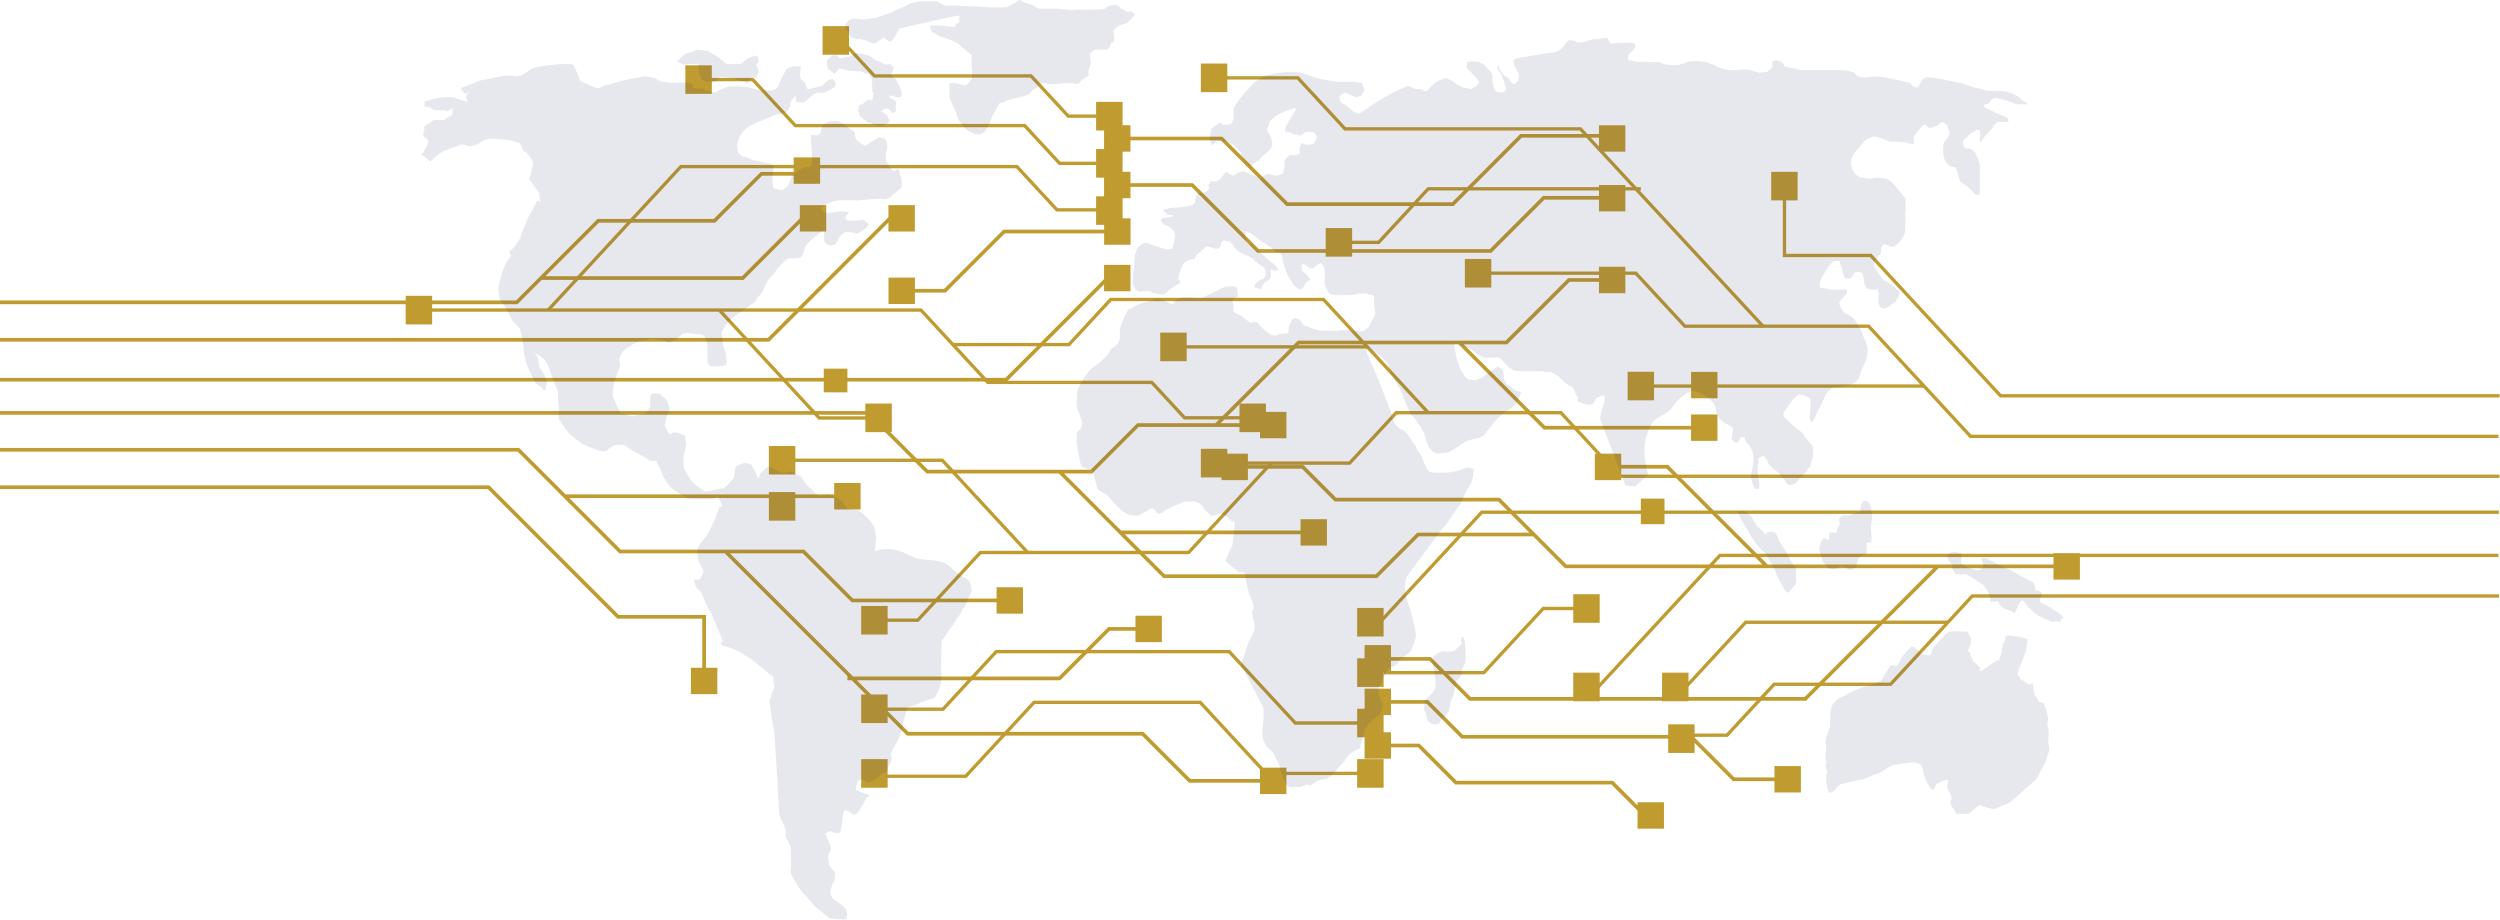 <?xml version="1.0" encoding="UTF-8"?>
<svg viewBox="0 0 1440 530" xmlns="http://www.w3.org/2000/svg" xmlns:xlink="http://www.w3.org/1999/xlink">
<defs>
<path id="h" d="M0 989h1453.94V0H0z"/>
<path id="g" d="M0 989h1453.94V0H0z"/>
</defs>
<g fill-rule="evenodd">
<g transform="translate(-9 -225)" fill="#BF9B30">
<path d="M660.15 332.628h35.105l37.972 37.986h134.791L898.62 340h31.385v6.778h15.207v-15.213h-15.207v6.312h-32.264l-30.6 30.61H734.106l-37.972-37.983H660.15v-6.546h-15.21v15.213h15.21z"/>
<path d="m660.15 305.83h51.993l37.796 37.81h96.331l39.324-39.338h44.411v8.073h15.207v-15.214h-15.207v5.019h-45.29l-39.323 39.34h-94.574l-37.796-37.812h-52.872v-6.547h-15.21v15.214h15.21zm74.624 367.88h-40.07l-27.132-27.144h-135.31l-29.736-29.745h117.21l28.491-28.501h14.805v6.544h15.208v-15.214h-15.208v6.547h-15.683l-28.491 28.5h-118.46l-70.937-70.964h41.911l28.175 28.187h83.496v6.542h15.208v-15.213h-15.208v6.548h-82.619l-28.174-28.186h-105.63l-29.708-29.719h152.59v6.543h15.208v-15.212h-15.208v6.546h-154.71l-26.764-26.774h-306.9v2.123h306.02l58.594 58.615h60.723l70.937 70.963h-0.3v2.125h2.422l31.858 31.868h135.31l27.134 27.144h40.95v6.544h15.207v-15.214h-15.208z"/>
<mask id="f" fill="#fff">
<use xlink:href="#h"/>
</mask>
<path d="m983.06 454.42h15.208v-15.213h-15.208z" mask="url(#f)"/>
<path d="M1191.814 543.63v6.547h-164.625l-57.376-57.399h-26.986v-6.452h-15.21v15.214h15.21v-6.639h26.108l55.254 55.276H911.3l-18.253-18.26v-.1h-.099l-20.099-20.103h-94.22l-18.837-18.841H727.79v-6.547h-15.208v15.214h15.208v-6.544h31.127l18.832 18.839h94.223l17.977 17.982H825.36l-24.002 24.01H679.965l-23.09-23.099h101.241v6.547h15.208v-15.216h-15.208v6.548H654.753l-32.892-32.905h16.269l26.797-26.805h69.848v6.544h15.208v-15.214h-15.208v6.547h-22.727l45.416-45.433h91.64l49.05 49.068h84.902v6.544h15.208V463.74h-15.208v6.546h-84.023l-46.93-46.945h25.029l36.01-36.023h16.863v6.547h15.206V378.65h-15.206v6.544h-17.74l-36.012 36.024H756.585l-47.538 47.555H664.05L637.25 495.58h-93.755l-33.801-33.815H.523v2.123h508.293l33.801 33.813h76.244l60.226 60.248h123.15l24.001-24.01h65.832l18.351 18.358h212.16l-74.165 74.192H856.158l-23.009-23.013h-22.953v-6.923h-15.208v15.213h15.208V605.6h22.074l23.01 23.016h194.015l76.29-76.317h66.229v6.546h15.208v-15.213z" mask="url(#f)"/>
<path d="m1031.1 672.79h-23.1l-24.471-24.483h-131.83l-20.075-20.083h-21.395v-6.547h-15.208v15.214h15.208v-6.546h20.516l20.076 20.085h131.83l24.47 24.483h23.979v6.545h15.208v-15.214h-15.208zm-78.869 16.108l-14.15-14.155h-90.017l-21.39-21.4h-16.445v-6.545h-15.208v15.213h15.208v-6.548h15.566l21.39 21.403h90.017l15.029 15.034v10.404h15.208v-15.214h-15.208zm-416.24-304.01h-15.208v15.213h15.208v-6.545h17.694l34.113-34.128h57.18v6.544h15.21v-15.211h-15.21v6.544h-58.058l-34.114 34.128h-16.815z" mask="url(#f)"/>
<path d="M483.488 450.975h13.617v-6.193h91.864l55.97-55.992v3.985h15.21V377.56h-15.21v8.227l-56.848 56.873h-90.986v-5.308h-13.617v5.308H.824v2.121h482.664z" mask="url(#f)"/>
<path d="M451.218 419.664H1.127v2.123h450.97l68.649-68.676v5.256h15.208v-15.213h-15.208v6.955zM415.639 579.228h-50.193l-74.627-74.65H.523v2.12H289.94l74.63 74.653h48.945v28.246h-6.542v15.214h15.208v-15.214h-6.542z" mask="url(#f)"/>
<path d="M321.059 386.229h116.183l32.453-32.465v4.603h15.208v-15.214h-15.208v7.61l-33.332 33.343H323.181l30.848-30.86h66.944l27.07-27.077h18.134v4.69h15.208v-15.214h-15.208v8.4h-19.012l-27.07 27.078H353.15l-46.94 46.959H.824v2.122H307.09z" mask="url(#f)"/>
</g>
<g transform="translate(-9 -225)" fill="#BF9B30">
<path d="m804.9 583.7l-1.418-1.313 58.589-63.33h586.32v1.931h-585.48z"/>
<mask id="e" fill="#fff">
<use xlink:href="#g"/>
</mask>
<path d="m790.72 591.66h15.24v-16.474h-15.24zm0 29.02h15.24v-16.47h-15.24zm0 29.02h15.24v-16.472h-15.24zm0 29.022h15.24v-16.473h-15.24zm179.15-20.019h15.243v-16.473h-15.243zm-3.524-29.785h15.241v-16.472h-15.24zm-19.848-173.32h15.241v-16.473h-15.24zm-93.749-65h15.243v-16.473h-15.243zm-80.159-17.757h15.24v-16.474h-15.24zm-71.893-94.761h15.24v-16.473h-15.24zm328.5 62.334h15.243v-16.473h-15.243zm-351.9 92.618h15.241v-16.473h-15.24zm45.632 40.86h15.241v-16.473h-15.24zm-22.24 26.095h15.24v-16.473h-15.24zm-195.65 90.497h15.24v-16.473h-15.24zm0 50.984h15.24v-16.473h-15.24zm0 37.257h15.24v-16.473h-15.24zm-53.166-180.38h15.24v-16.473h-15.24zm0 26.566h15.24v-16.473h-15.24zm55.556-51.021h15.243v-16.473h-15.243zm-264.76-62.05h15.241v-16.473h-15.24zm161.09-132.76h15.241v-16.473h-15.241zm79.039-22.574h15.241v-16.473h-15.24zm157.55 98.031h15.242v-16.473h-15.242zm0-27.199h15.242v-16.473h-15.242zm0-27.202h15.242v-16.473h-15.242zm274.83 328.79h15.24v-16.472h-15.24zm0-45.19h15.24v-16.473h-15.24zm38.932-56.811h13.646v-14.75h-13.646z" mask="url(#e)"/>
<path d="m1448.7 500.3h-507.18l-33.873-36.614h-93.991l-26.854 29.025h-78.483v-1.932h77.637l26.856-29.024h95.68l33.873 36.614h506.34zm-0.605-22.987h-304.48l-58.72-63.468h-105.86l-28.234-30.52h-89.37v-1.931h90.214l28.236 30.52h105.86l58.72 63.468h303.63z" mask="url(#e)"/>
<path d="m830.95 463.38l-60.068-64.927h-121.69l-24.053 25.998h-67.815v-1.931h66.971l24.054-25.998h123.38l60.642 65.544zm-292.9 119.83h-25.382v-1.932h24.539l36.087-39.005h119.92l47.355-51.183 1.417 1.312-47.926 51.803h-119.92zm391.43 38.998l-1.418-1.313 71.182-76.939h448.86v1.932h-448.01zm94.284-208.67l-104.86-113.34h-135.6l-27.191-29.392h-47.795v-1.931h48.639l27.191 29.391h135.6l0.286 0.31 105.14 113.65zm-69.642 34.789h163.1v-1.932h-163.1z" mask="url(#e)"/>
<path d="m684.92 425.76h111.65v-1.931h-111.65zm-84.71 118.14l-48.868-52.82h-91.844v-1.932h92.69l49.44 53.439zm130.34-77.276h-39.674l-18.873-20.403h-94.427l-38.532-41.648h-288.75v-1.931h289.6l38.53 41.648h94.423l18.879 20.402h38.83z" mask="url(#e)"/>
<path d="m515.06 466.72h-34.646l-57.787-62.46 1.417-1.314 57.214 61.842h33.803zm-189.62-62.46l-1.415-1.314 76.738-82.944h194.4l23.057 24.922h29.757v1.931h-30.603l-23.058-24.922h-192.71zm1123.3 49.687h-287.84l-74.787-80.837h-50.22v-39.367h1.93v37.435h49.136l74.785 80.837h286.99zm-444.55 195.48h-22.563v-1.931h21.719l27.126-29.323h67.087l47.041-50.844h303.84v1.931h-302.99l-47.04 50.845h-67.086z" mask="url(#e)"/>
<path d="m980.78 621.34l-1.418-1.314 34.756-37.565h116.85v1.932h-116.01zm-177.26-255.77h-23.32v-1.932h22.476l28.553-30.862h122.88v1.932h-122.03zm-163.18-45.505h-21.423l-20.12-21.747h-132.11l-24.525-26.51h-32.708v-1.931h33.552l24.527 26.51h132.11l20.12 21.746h20.578zm0-27.2h-16.46l-21.438-23.17h-90.21l-18.91-20.438 1.422-1.314 18.334 19.82h90.21l21.435 23.17h15.618zm223.78 320.55h-58.166v-1.932h57.322l34.187-36.954h25.334v1.932h-24.49zm-67.557 29.02h-41.891l-38.054-41.133h-133.36l-30.665 33.147h-42.404v-1.931h41.56l30.665-33.147h135.05l38.053 41.131h41.048z" mask="url(#e)"/>
<path d="m565.66 673.1h-55.459v-1.932h54.615l39.407-42.594h96.5l37.878 40.943h57.973v1.932h-58.817l-37.877-40.944h-94.813z" mask="url(#e)"/>
</g>
<g fill="#2A356B" opacity=".115">
<path d="M343.534 50.707l-9.238-3.998c-2.219-6-4.067-9.599-4.067-9.599-7.02-.8-18.476.801-22.542 2-4.062 1.2-6.65 5.783-11.457 4.69-4.802-1.09-14.412 1.71-16.997 2.11-2.586.399-2.957.399-5.545 1.598-2.586 1.199-8.129 3.2-8.129 3.2s1.479 3.199 2.586 3.199c1.11 0 3.695-3.999 1.11 0-2.587 3.999 3.325 5.598-2.587 3.999-5.914-1.6-3.326-2-8.869-2-5.542 0-13.304 2.612-13.304 2.612v2.987h2.586l2.957 1.999h6.283s.738 1.2 2.586 0l1.847-1.2-.369 4-4.804 2.8h-5.543l-5.543 3.598v1.999s-1.478 4 0 4.4c1.479.4 2.217 1.6 2.217 2.798 0 1.201-2.874 6-2.874 6s-2.136.8 0 2 3.983 3.2 3.983 3.2 2.955-2.8 5.543-4.8 9.607-4 9.607-4l2.957-1.199 4.805 1.2s3.695-.8 4.802-1.6c1.112-.8 4.436-2.4 4.436-2.4s3.326-.4 4.435-.4c1.108 0 8.805.8 8.805.8l5.978 1.601 1.477 2.398s.37 2.4 1.847 2.8c1.479.4 4.436 5.6 4.436 5.6.369 3.597-2.217 9.996-2.217 9.996 4.064 5.6 5.912 7.598 5.912 8.797 0 1.201.738 4.8.738 4.8s-1.476-2.4-2.586 0l-1.109 2.4-3.326 5.998-2.586 6s-1.478 3.598-1.848 5.197c-.369 1.601-4.064 6.4-4.064 6.4l-2.652 2.397s2.153 2 0 4.001c-2.153 1.999-4 7.998-4 7.998l-.738 2.8s-1.48 4.399-1.48 5.598c0 1.2.74 6.798.74 6.798s2.585 3.6 3.325 4.799c.739 1.199 4.065 7.598 4.065 7.598l4.066 4.4s.37.4 1.108 3.198c.74 2.8 1.847 13.198 1.847 13.198s1.11 4.398 2.217 6.798c1.11 2.4 4.066 8.398 4.066 8.398l4.065 2.8s1.478 3.599 1.85 0c.368-3.6 1.476-2.398 0-5.6-1.48-3.197.368 0-1.48-3.197-1.847-3.2-2.218-2.4-2.587-5.2-.37-2.8 0-.4-.37-2.8-.37-2.398-4.435-4.399-.37-2.398 4.066 1.998 5.542 4.798 6.283 6.397.74 1.6 1.847 6 2.588 7.598.738 1.6 2.955 6.799 2.955 6.799s0 5.999.37 7.997c.37 2 0 7.998 0 7.998s5.174 8 6.65 9.2c1.481 1.198 5.544 4.398 6.655 5.199 1.107.8 8.498 3.6 8.498 3.6s5.176 1.998 6.652 0c1.479-2.001 4.805-2.8 4.805-2.8h4.435s4.436 2.977 5.543 3.687c1.107.711 4.435 2.312 4.435 2.312l5.172 3.197h3.326s1.479 3.2 2.219 4.4c.738 1.2 1.476 4 2.217 5.199.738 1.199 2.955 4.399 2.955 4.399s1.847 1.998 2.959 2.8c1.107.8 2.955 2 4.433 2.8 1.479.799 3.324 2.397 5.543 2.397h12.567l2.585-1.998 2.957 6.397h-1.848l-2.957 8-1.847 3.599s-1.479 3.197-2.219 4.397c-.738 1.2-4.433 5.6-4.433 5.6l-1.479 3.199s.37 5.597 1.11 7.2c.74 1.599 2.587 3.997 2.587 5.198 0 1.2-2.218 4.798-2.218 4.798h-3.327s.739 4 1.848 5.2c1.11 1.2 2.217.8 3.326 4.397 1.108 3.6 4.805 9.998 4.805 9.998l6.652 15.596s-2.219 2.4 0 2.8c2.217.4 8.498 2.8 9.61 3.6 1.106.799 3.694 2.4 5.17 3.199 1.48.801 5.175 3.999 6.284 4.798 1.11.8 1.478.8 2.957 2.4 1.476 1.599 5.172 4 5.172 4v4.4s1.11 1.598 0 3.197c-1.108 1.599-1.848 5.598-1.848 5.598s-1.107-4.399 0 4.4c1.111 8.798 2.095 12.799 2.34 14.397.248 1.6 2.836 47.588 2.836 47.588l3.695 8.4v4.398s2.586 4.4 2.955 5.6c.371 1.198 0 3.998 0 3.998l.164 3.6v3.597s-.574 2.801 0 4.4c.576 1.6 4.64 7.998 5.75 9.597 1.107 1.6 2.955 3.201 4.066 4.4 1.108 1.2 5.172 6.398 5.912 6.398.738 0 5.543 5.2 7.021 5.2 1.479 0 8.87 1.199 9.239 0 .37-1.2.37-1.999 0-3.6-.37-1.6-.37-2-2.217-3.599l-1.848-1.6-3.695-2.399s-1.848-1.998-1.479-4.8c.37-2.8 2.217-5.998 2.217-5.998s.37-2 .37-3.199v-1.2l-3.327-4-.738-5.598 1.478-3.2s.739-.799-.369-3.596c-1.109-2.802-2.218-4.001-2.218-5.2 0-1.201-2.217 0 0-1.201l2.218-1.2s2.217 1.2 3.324 1.2c1.11 0 2.588.8 2.96-1.6.367-2.397.736-2.397.736-5.197 0-2.8 1.111-5.2 1.111-5.2s-.926-1.599 1.755-.8c2.678.8 3.417 3.2 4.895 1.999 1.479-1.2 2.588-2.398 4.436-5.997l1.847-3.6s3.696-.801 0-2c-3.695-1.2-5.914-2.398-5.914-2.398s-.738 0 0-2.4c.74-2.399 1.479-3.6 2.588-3.6h1.108s3.287 2 3.861 1.601c.574-.4.574 0 2.422-1.2 1.85-1.2 2.957-2 4.066-3.199 1.107-1.2 2.955-.4 4.064-3.6 1.11-3.2 1.848-2.399 2.217-5.199.37-2.8-1.478-1.199 0-4.398 1.48-3.2 2.588-4.001 4.066-7.598 1.477-3.6 2.217-5.598 2.217-5.598 0-4.001 2.955-12.398 2.955-12.398s1.48-.4 2.588-.8c1.107-.4 1.107 0 3.326-1.199 2.217-1.201 8.871-3.201 8.871-3.201s.738.4 1.848-1.999c1.107-2.4 1.847-3.6 2.585-7.198.739-3.6 0-6.4 0-6.4l.329-17.194 4.843-7.2s1.48-1.6 3.328-4.799c1.848-3.197 2.955-3.597 3.326-5.198.37-1.599 1.477-1.599 2.955-5.2 1.48-3.599 2.957-6.397 2.957-6.397-.369-3.2-.369-4.8-1.847-6.399-1.477-1.6-1.477-.4-6.652-4.398-5.174-4-4.803-4.799-8.5-5.998-3.695-1.203-10.715-1.603-10.715-1.603-4.435-.799-2.219.4-8.87-2.797-6.653-3.2-10.348-3.2-10.348-3.2h-3.695c-1.11 0-5.176 1.2-5.176 1.2l.74-7.597s-.369-4.4-1.107-6c-.74-1.6 0-.8-2.588-3.998-2.588-3.2-4.436-4.8-6.283-5.6-1.848-.8-5.914-.8-5.914-.8s-1.107-.8-2.584-2.8c-1.48-1.998 0-1.598-6.283-4.797-6.283-3.2-5.914 2.716-11.088-2.64-5.171-5.36-2.588-1.761-5.171-5.36l-2.588-3.598-5.545-2.8-4.803 1.2c-6.652-4-8.5-4-8.5-4l-4.066 4-1.476 3.2-1.479-4-2.588-4.398s-2.588-.802-3.695-.802c-1.107 0-5.174 2-5.174 2l-1.109 6.8-3.326 3.599-2.217 1.998-11.087 2.161-6.282-4.559s-2.585-2.8-4.064-6c-1.478-3.197-1.848-1.598-1.848-5.197 0-3.6-.37 2 0-3.6s2.215-6.798 1.108-9.998c-1.108-3.2 1.847-1.598-1.108-3.2-2.957-1.598-4.435-1.598-5.542-1.598-1.112 0-2.22 1.998-3.328 0-1.108-2-.368 1.2-1.108-2-.74-3.2-1.478.4-.74-3.2.74-3.6 1.848-5.997 1.848-5.997l.74-2.4s.369-.4-.74-2.8c-1.108-2.398-.739-2.798-3.327-4.399-2.587-1.599 0-1.199-2.587-1.599-2.584-.4-4.434 0-4.434 1.6v5.998l-1.11 2-2.214 2c-3.328.4-6.654 1.598-6.654 1.598l-7.02-1.998-2.218-4.001-2.588-6.397s.74-6.799 1.11-7.998c.37-1.201 3.325-7.998 3.325-9.199 0-1.2-1.107-2.798 0-4.798 1.108-1.999.74-2.8 3.696-4.799 2.959-2 4.806-3.2 6.283-3.599 1.478-.4 6.28-1.6 6.28-1.6s0-.8 2.589-.4c2.587.4 6.654 1.2 6.654 1.2l1.847 1.2 2.215-.4s1.848-1.2 2.957-2c1.11-.8 2.957-2.4 2.957-2.4s0-.8 2.588-.8c2.586 0 8.498.8 8.498.8s1.48 0 2.217 1.6c.74 1.6 1.478 2.8 1.478 5.198v7.599s-.367 3.998 2.957 3.998c3.326 0 7.392 0 7.762-1.199.369-1.199.738 3.6.369-1.199-.37-4.798-.37-5.6-1.11-7.198-.738-1.6-.738-1.201-1.107-3.6-.37-2.4-.37-2-.37-4.398 0-2.4-1.109.8 0-2.4 1.108-3.2 1.108-2.398 3.696-5.6 2.586-3.197 1.848-1.998 5.543-4.798 3.695-2.8 6.283-3.999 7.39-5.198 1.11-1.2 1.479 0 2.957-2.8 1.479-2.8 2.586-2.4 4.065-5.598 1.478-3.2 1.478-4 3.328-6.399 1.847-2.4 1.847-1.6 4.064-4.798 2.217-3.2 5.912-6.399 5.912-6.399s1.11-.8 2.217-.8c1.11 0 1.847.4 3.695 0 1.848-.4 2.588.8 3.695-2.8 1.112-3.598 1.479-4.398 2.96-5.999 1.476-1.598 2.583-2.4 4.064-3.599 1.478-1.199 4.802-3.597 4.802-3.597.74 2.798.371 6.397.371 6.397l1.848 2s4.064 1.2 5.174-1.2c1.109-2.4 2.587-4.4 2.587-4.4s2.217-1.998 3.325-1.998c1.107 0 1.478.4 3.326.4 1.847 0 1.478 1.599 4.064 0 2.588-1.6 4.807-2.8 4.807-4 0-1.2 2.214.8 0-1.2-2.22-1.998-2.588-2.398-4.067-1.998l-1.478.4h-6.281s-1.848-1.601-.371-3.2l1.478-1.6s-3.14-1.2-9.238 0c-6.1 1.2-7.021-2-7.021-2s0-.6.738-1.198c.738-.601 1.664-1.202 4.064-2.202 2.403-.998 4.805-1.599 7.022-1.599h6.468c.924 0 3.324.4 4.436 0 1.107-.4 4.064-.198 4.988-.4.924-.2 3.879-.2 4.804-.399.922-.2 4.989 1.2 7.39-1s2.956-2.2 4.249-3.6c1.295-1.4 2.404-1.198 2.404-3.398 0-2.201-.186-3.599-.186-3.599s-.554-1.6-.923-2.599c-.37-1-.184-3-1.11-2.8-.922.2-2.214 1.2-2.214 1.2-1.112-.8-2.22-1.601-2.405-2.4-.183-.8-1.476-2.6-1.476-2.6s-.555-.199-.74-1.199c-.186-1-.37-3.6-.186-4.2.186-.598.555-1.199.555-1.998 0-.8.554-.8.37-2.201-.185-1.398-.554-3-.554-3s-.555-1.198-1.848-1.397c-1.292-.2-1.664-1.201-4.251.4-2.586 1.598-3.51 2.398-4.065 2.599-.552.199-.552.4-1.478.8l-.922.399s1.476.598 0 0c-1.48-.6-4.621-3.2-4.621-3.2s-.924-1.8-.924-2.599c0-.801-.185-2-.185-2l-6.096-4.598-3.512-1.8s-4.435 0-4.99.2c-.552.2-3.695 2.199-3.695 2.199l-.738 1.4-.555 3.2-2.033 1.198s0 .201-.924 0c-.924-.198-2.586-.198-2.586-.198V80.7l.186 2.999.369 4v3.198c0 1.201.183 1.601 0 2.601-.186.999-.555 2.398-1.48 2.6-.922.198-2.4.198-2.4.198s-2.772 1-3.513 1.6c-.738.601-2.4 1.8-2.4 1.8l-1.847 1.6s-.372 1.4-.926 2.998c-.555 1.6-1.108 2.8-1.662 3.2-.555.401-2.033 1.8-2.957 2-.924.199-2.031-.2-2.957-.6-.922-.4-1.848.4-2.217-1.4-.37-1.798-.37-2.399-.37-3.399s0-3.6.184-4.6c.186-.998-.183.402.186-.998.37-1.401.37-3 .37-3s-.556-.8-2.401-1.2c-1.85-.399-6.098-1.4-7.209-1.598l-2.217-.402s-1.107-.4-2.771-1.199c-1.662-.8-3.324-.6-4.25-1.6-.922-.999-1.848-1.2-2.033-3.198-.184-2-.737-1.802 0-3.8.74-1.999.185-2.2 1.847-4.798 1.664-2.6 2.588-3.4 4.807-4.799 2.217-1.4 2.217-1.2 4.064-2.201 1.848-.998 3.512-1.2 4.62-1.8 1.109-.598 2.773-.998 4.62-1.998 1.848-1 6.096-1.599 6.096-1.599l.924-.4s1.664-.2 2.033-1.2c.37-1 1.107-1.4 1.293-3 .185-1.6 0-2 .926-3.199.921-1.2 2.216-2.8 2.216-2 0 .8.184 2.8.184 2.8 1.664.799 3.512.799 4.064.799.555 0 2.219-1.2 2.588-1.8.371-.598 2.771-2.398 3.326-2.798.555-.401 2.033-1.2 2.957-1.2.924 0 1.848.6 3.14 0 1.294-.6 3.327-1.2 4.067-1.8.736-.599 2.586-1.2 2.586-1.999 0-.801.369-1.4-.186-2.199-.552-.801-.738-1.6-1.478-1.6-.738 0-1.662-.2-2.586.6-.924.8-2.031 1.8-2.771 2.398-.739.6.554.4-2.588 1.201-3.14.8-5.36 1.4-5.912 1.4-.555 0 .369 1.8-.555 0s-1.293-3.4-1.293-3.4c-.555-1.2-1.295-1.2-1.847-1.8-.555-.599-1.11-.8-1.11-2.599 0-1.8.186-2.8.186-3.6 0-.799.554-1.799-.555-1.799h-2.402c-1.11 0-1.295 0-2.403.6-1.109.6-2.033-.2-3.326 2.2-1.293 2.398-2.586 5.198-3.14 6.399-.555 1.2-.924 2.2-.924 2.2l-2.033 2.199s-3.695.4-5.174.4c-1.478 0-3.879-.4-4.804-.601-.922-.2-5.174-1.2-6.098-1.4-.924-.199-3.695-.4-5.36-.4h-4.802l-2.773 1c-1.108.4-3.14 1.4-4.065 1.8-.923.4.186 1.2-2.216.6-2.403-.6-4.25-1-4.805-1.4-.555-.4-.922-.799-2.77-.799-1.849 0-1.48.2-2.958 0l-1.477-.2s.738-2.4-1.11-2.8c-1.849-.4-2.216-.4-5.358-.4-3.141 0-5.914.4-7.576 0-1.663-.4-2.955-.199-4.62-.8-1.662-.6-2.03-1.8-4.988-2.199-2.957-.4-3.326-.801-4.804-.4-1.479.4-7.022 1.2-8.87 1.6-1.847.399-3.88 1-6.282 1.6-2.403.599-4.62 1.599-6.469 1.798-1.847.2-3.413 2.442-5.357 1.6"/>
<path d="M420.77 36.895s-2.215.415-3.51-.985c-1.292-1.398-.923-.598-2.218-1.998-1.293-1.4-3.695-2.2-5.543-3.4-1.848-1.2-.924-1.2-3.14-1.399-2.217-.2-5.543-.8-6.098 0-.553.8-3.88 1.398-3.88 1.398s-1.294.201-2.218 1c-.923.8-3.511 3.2-3.511 3.2s-1.293 1 0 1.2c1.295.2 1.847.969 2.402.984.555.016 1.11-.015 2.033 0 .922.016 1.479.185 2.402 0 .924-.185 3.817 0 3.817 0s.986-1.045.986.085.371 3.33.371 3.33-.37 1 0 1.8 1.662 3.799 1.662 3.799l2.403 1.2h5.173s.926-1.2 1.662-1.801c.74-.599.74-.998 1.664-.998.924 0 7.76.8 7.76.8 1.478 1.4 5.728 1.598 6.283 2 .557.4.738 1.797 1.848 0 1.109-1.802 3.326-2.601 3.326-2.601s.925 1.199 1.478-.4c.555-1.599 1.295-2.2.924-3.798-.37-1.6-1.848-2.431-1.11-3.416.74-.985 1.678-.585 1.21-2.383-.47-1.801.086-2.2-1.948-2.2-2.03 0-3.695 1-4.619 1.6-.923.6-2.033 1.599-2.033 1.599s-.924 1.369-2.4 1.384c-1.48.016-5.176 0-5.176 0M477.129 34.11c-.509.708-.74.403-.74.403s-.186.366 0 2.382c.185 2.014.74 2.816.74 2.816l3.51 2.8 3.14-3.202s4.804 1.4 5.359 1.4c.555 0 5.357.401 5.357.401s.74-.401 1.48 0c.739.4 3.327 1.4 3.327 1.4s-.186-1.801.922 0c1.11 1.8 2.218 2.6 2.218 3.798 0 1.2-.74 3.6 0 4.2.739.599-.74.8 0 1.999.739 1.199.797 2.4.213 3.8-.584 1.4.526.598-.584 1.4-1.107.799-1.293-1.201-2.586 0-1.294 1.199-2.216 1.797-2.771 2.398-.555.6-1.293 0-1.293 0l-.74 1.199s-.37.801-.37 1.6c0 .8.925 3.799.925 3.799l4.988 4.4s1.11-1 1.847 0c.74.999 2.96.999 3.696 1.2.74.2 1.847.399 3.142 0 1.293-.4 2.957-1.8 2.957-1.8s1.11.4 0-1.999c-1.11-2.4-.371-1.801-2.404-3.2l-2.03-1.4s2.586-1.4 3.325-1.4c.738 0 1.847.8 2.402 1.6.555.801-.738.6.555.801 1.295.199 2.216-.801 2.216-.801v-2.6c0-1.4 1.293-2.998-.921-3.998l-2.22-1s-1.847-1.798.554-1.398c2.402.4 1.859.598 2.962.799 1.104.199 4.428.998 2.766-3.6-1.662-4.599-3.51-7.198-3.51-7.198l-1.847-1.4-.186-1.4.555-1.199c.369-.8 1.107-3.106.554-2.753-.554.353-1.294-1.477-2.587-1.462-1.293.016-1.662.784-2.955 0-1.295-.784-2.034-1.384-3.328-1.784-1.293-.4-.737.2-2.215-1-1.48-1.2-2.774-1.999-2.774-1.999-2.03-.4-4.619-1.2-5.728-1.2-1.107 0-.555-.999-2.586 0-2.031 1-2.031 1.6-3.697 1.799-1.662.2.926-.599-1.662.2-2.586.8-4.248.6-4.248.6s.183-.8-.371-1.2c-.555-.4-2.772-1.8-5.357 1.8"/>
<path d="M518.086 16.449s33.261-7.732 34.247-7.465c.983.266 0 1.867 0 1.867l.436 1.862-2.902 1.869s1.725 1.6-2.217.801c-3.94-.801-6.405-.535-6.405-.535s-1.724-.266-2.71-.266c-.985 0-3.105.266-3.105.266l1.38 3.466 4.68 2.667 3.452 1.066 3.695 1.334c.737.266 3.586 1.865 4.132 2.666.547.8 6.954 5.598 6.954 5.598s-.247 1.865 0 2.667c.246.8-.493 1.691 0 4.045.493 2.352 0 7.152 0 7.152s-2.71 3.732-3.695 3.732c-.986 0-3.202-.874-5.176-1.237-1.97-.363-3.94 0-3.94 0v5.236s-.248 2.134.492 4.266c.74 2.133 3.203 6.932 3.203 6.932l.985 3.466s.74 1.599 1.479 2.4c.738.8 3.202 4.532 4.926 5.331 1.726.8 4.681 2.132 5.667 1.867.985-.268 2.957-.535 4.188-2.666 1.233-2.134 2.464-3.733 2.71-5.333.247-1.6 5.175-10.132 5.175-10.132s1.971 0 3.203-.8c1.23-.799.245-.532 2.216-1.065 1.972-.533 4.929-1.333 5.667-1.333.738 0 6.16-1.867 6.16-1.867 1.478-1.599 1.478-2.413 2.216-2.805.74-.394 1.726-.66 2.464-1.46.74-.8 2.71-2.74 4.683-2.037 1.97.705 8.129.363 8.869 0 .736-.363 6.65 0 6.65 0s2.464.898 3.45 0c.986-.896-.493 1.237.986-.896 1.478-2.134 4.68-2.904 4.928-3.852.245-.946-.986.652 0-3.347.983-3.999.983-1.598.983-3.999 0-2.4-.738-5.02 0-5.443.739-.42 2.465-1.759 2.465-1.759 2.464-.529 6.652 0 6.652 0l1.724-1.328 1.233-2.933s1.476.8 1.476-2.4c0-3.198-.985-3.466 0-4.799.986-1.332 1.48-1.6 2.712-2.4 1.23-.8 3.695-.8 4.926-1.865 1.233-1.066 3.94-4.013 3.94-4.007 0 .008.741-1.058 0-1.326-.735-.265-2.214-1.333-2.214-1.333s-1.233 1.333-2.71 0c-1.478-1.332-1.97-.533-2.958-1.598-.984-1.066-1.477-1.868-3.203-1.868-1.724 0-4.188.802-5.419 1.601-1.231.8.738.533-1.231.8-1.971.266-5.421.266-8.376.266h-6.162c-2.955 0-1.969.533-6.157 0s-6.654-.533-10.595-.533c-3.942 0-5.173.267-5.912 0-.74-.266-3.695-2.134-3.695-2.134-2.464-.799-6.407-2.131-6.407-2.131s-.164-1.601-2.423 0c-2.258 1.598-2.258 1.598-3.49 2.131a31.6 31.6 0 0 0-2.217 1.066s.74.267-3.203.267c-3.94 0-4.188.268-6.9 0-2.709-.267-3.202 0-4.678-.267-1.479-.264-4.434-.264-5.667-.264-1.233 0-11.578-.535-11.578-.535s-3.203.8-5.669-.8C540.014.72 538.288.72 536.32.72h-5.421c-.74 0-5.421.533-6.65 1.332-1.234.8-6.162 2.933-8.133 3.732-1.97.8-1.231 1.066-3.203 1.601-1.969.533-8.623 2.931-8.623 2.931s-5.599.8-6.372.8h-.771l-6.405-.533c-1.48.533-3.204 2.666-3.204 2.666s-1.724 2.134 0 4c1.724 1.865 2.218 4.531 3.204 4.531.984 0 2.71 1.066 3.94.801 1.232-.266 1.792.265 3.236.533 1.446.267 4.648 1.866 4.648 1.866 2.217-.267 1.478.266 3.202-1.066 1.726-1.333 3.45-2.4 3.45-2.4s3.203 3.732 4.681 1.867c1.478-1.867 4.188-6.932 4.188-6.932M781.208 190.542c-1.52-.363-9.856-.533-10.593 0-.74.533 1.724.266-3.697 0-5.42-.267-5.666.266-7.883-.4-2.217-.666-2.464-.666-4.927-1.732-2.466-1.068-2.466 0-3.942-2.133l-1.479-2.134s-3.45-1.865-4.435 0c-.986 1.867-1.971 4.267-1.971 4.267v2.44l-.984 1.293h-1.971c-3.696 0-4.683 2.664-8.131 0-3.45-2.667-2.462-1.779-4.681-3.822-2.217-2.044-.986-2.31-3.45-2.846-2.462-.53-1.23 1.867-4.926-1.066l-3.697-2.93s-3.941-1.335-3.941-2.134v-2.132c0-3.468-1.478-3.468 0-5.067 1.479-1.599 3.202 0 2.462-2.666-.736-2.667.905-4.532-3.12-4.532-4.023 0-4.023 0-8.21 2.133a494.937 494.937 0 0 1-8.624 4.266s.492.8-4.929.266c-5.419-.533-6.897-.8-9.852.8-2.957 1.598-1.48 3.999-4.929 2.133-3.45-1.867-6.404-2.666-7.39-2.666-.986 0 .738.266-4.188 1.6-4.928 1.333-7.638 2.399-9.364 3.733-1.724 1.332-1.724.118-2.955 1.925-1.233 1.805-2.464 5.005-3.202 6.872-.74 1.865-1.233 3.733-1.233 5.065 0 1.332.247 1.599 0 3.732-.246 2.134-1.479 4-3.448 5.067-1.973 1.066-3.45 4.798-4.436 5.331-.985.533-1.725 2.134-3.447 3.466-1.726 1.334-4.436 2.933-5.914 4.532-1.479 1.599-3.943 5.6-5.669 8.53-1.722 2.934-1.722 4.801-1.722 6.933 0 2.133-.493 3.468 0 5.6.493 2.133 1.722 5.064 2.215 6.665.495 1.599 1.48 3.198.247 5.331-1.23 2.134-2.9 2.134-2.68 3.733.218 1.6-.021 4.798-.021 4.798l1.225 7.467s.736 2.664.736 3.466c0 .8 1.233 3.197 1.233 3.197l6.161 2.134s2.463 10.398 3.201 11.197c.74.802 5.176 2.665 5.667 3.466.492.8 4.928 5.598 4.928 5.598s2.217 2.134 3.448 3.2c1.233 1.067 3.697 2.133 4.435 2.133.738 0 4.188.8 5.42 0 1.232-.8 5.175-2.933 5.175-2.933s1.97-1.599 3.202-.266c1.231 1.334 1.724 3.732 4.681 1.6 2.955-2.133 5.667-3.201 7.638-4 1.971-.8 4.68-2.132 6.16-2.132h5.171s3.452 1.332 4.188 2.93c.74 1.602 1.48 2.135 2.712 3.202 1.23 1.064 1.476 2.31 3.202 1.954 1.724-.355 4.681-1.154 4.681-1.154s3.45 1.599 4.188 2.664c.74 1.066 2.464 2.134 2.464 2.134s1.479-2.666.986 3.466c-.493 6.133-.986 7.731-.986 8.53 0 .8.246.534-.74 2.667-.984 2.132-1.724 3.466-1.97 4.266-.247.801-2.218 3.466-.247 4.798 1.972 1.332 5.421 4.267 6.405 5.067.986.8 3.204-1.068 3.695 1.865.493 2.933.988 5.598.988 5.598s1.045 4.534 2.71 8.532c1.663 4.001 1.294 5.2.923 5.799-.369.6-.554 1.2-.554 1.8 0 .598.74 3.999.74 3.999s.554.799.554 1.4c0 .6.184 1.2.184 2.598 0 1.4-.738 3.602-1.478 5-.739 1.4-1.848 3.4-2.4 4.8-.555 1.398-.741 2.398-1.11 3.599-.371 1.2-1.293 3.597-1.664 4.798-.37 1.2-1.477 4-1.108 4.598.368.602 2.215 3.599 2.772 4.6.555 1 10.162 19.594 10.162 19.594s-.184 3.4 0 4c.185.6-.37 4.8-.37 4.8s-.185 1.4-.368 3c-.186 1.599.369 5.798.369 5.798l1.847 4.198 2.217 2c1.11.999 2.219 2.399 2.586 3.2.371.8.74 2.198 1.295 2.798.553.6 1.293 2.6 1.293 2.6s3.14 12.197 5.543 12.797c2.404.599 4.435 0 4.435 0l1.848.267 4.988-1.667s0 1.599 2.033.201c2.033-1.4 2.588-2 3.14-2.201.555-.201.926-.6 2.403-.8 1.478-.2 3.511 0 4.066-1.199.555-1.199 0 1.2 3.51-2.998 3.511-4.2 5.914-6.2 6.1-7 .183-.8 2.402-3.2 2.402-3.2l3.14-2.398s3.14-.6 3.14-1.6c0-.999.555-2.2.924-4 .372-1.797 1.108-3.199 1.293-4.599.186-1.398.74-2.998 2.955-5.399 2.22-2.4 4.067-3.398 4.807-4.197.74-.8 1.662-.6 2.033-2 .37-1.4.922-3.6.922-3.6s.926-.8 0-1.798c-.922-1.002-1.107-1.2-1.478-2.801-.37-1.6-.922-1.2-.922-3.6 0-2.398-.74-.998 0-2.398.738-1.4 5.357-11.197 5.357-11.197s4.619-1.4 5.545-2.8c.922-1.4 1.662-2.599 3.51-3.8 1.847-1.2 4.25-3.198 4.435-3.798.185-.599 1.478-3.399 1.662-4.399.185-1 1.478-3 .924-5.798-.553-2.8-.37-2.201-.924-4.6-.555-2.4-.555-2-1.11-4.398-.552-2.4-.738-3.2-1.478-5.4-.736-2.2-.922-2.2-1.293-3.8-.369-1.598-.554-1.998-.924-4.199-.37-2.197-.552-3.999-.552-3.999s.552-3.997.738-4.999c.184-.998 21.064-28.792 21.064-28.792s2.588-2.4 4.25-5.399c1.664-2.998 4.066-5.8 4.435-6.399.37-.6.924-.6 2.586-4.398 1.662-3.798 1.479-3.6 2.773-5.799 1.293-2.199 2.4-3.398 2.956-5.999.554-2.599.554-.599.554-2.599 0-1.999.924-3.398 0-3.6-.926-.198-1.847-.799-2.773-.799-.922 0-2.584.8-3.51 1-.924.2-.555.6-2.771.999-2.217.401-4.434 1-6.838 1h-4.988s-1.295.2-2.402-.199c-1.108-.4-1.108.2-2.403-.801-1.293-.998-4.248-8.996-4.248-8.996l-1.48-2s-1.848-3.4-2.215-4c-.371-.6 0 .4-1.48-1.998-1.479-2.4-1.848-3.4-2.955-4.4-1.112-1-2.588-2.399-2.588-2.399s-1.479 0-2.586-1.402c-1.11-1.398-1.848-1.598-2.219-2.599-.369-.998-.554-1.998-1.11-3.798-.552-1.8.927 1.8-.552-1.8-1.478-3.599-1.848-4.599-1.848-4.599l-2.956-7.799s-.372-.8-1.293-3.197c-.926-2.4-.926-2.8-1.848-4.8-.926-1.999-2.033-4.799-2.033-4.799s-2.402-4.798-2.588-5.598c-.186-.8.371.4-.186-.8-.552-1.2-1.107-1.8-1.29-3.2-.186-1.398-.186-2.6-.186-2.6h.924l1.847 1.202 1.11.998s.554 0 1.847 1c1.295 1 3.143 2.4 3.881 3 .738.6 1.848 1.798 2.217 2.399.369.6.185.4 1.107 2.8.926 2.4 2.219 4.999 2.219 4.999l1.662 3.2 2.588 4.197 1.662 4.2 1.664 4.198 2.402 5.6s.184.4 1.662 1.799c1.479 1.4 2.588 3.798 3.14 4.399.556.6 1.11 1.199 1.665 2.4.555 1.199.924 1.4 1.664 3.398.738 2 .922 2.999 1.293 4.2.369 1.199 1.476 3.398 1.476 3.398l1.848 2s1.478 1.2 2.033 1.2c.555 0 1.664.2 2.957 0s4.434-.2 5.728-1.2c1.293-1 .739-.6 2.586-1.6 1.848-.998 4.067-2.999 4.989-3.398.925-.4.185-.4 2.587-1.202 2.403-.799 5.729-.998 6.838-1.797 1.107-.802 1.664-.402 2.772-2.2 1.109-1.8 1.847-2 3.51-4.4 1.663-2.398 1.847-2.599 3.51-4.198 1.663-1.6 1.663-1.4 3.51-3 1.848-1.6 2.034-1.2 3.881-2.798 1.848-1.601 2.588-1.601 3.697-3.6 1.108-2 1.846-3.2 1.846-3.998 0-.802 1.664-1.4 0-2-1.662-.601-1.846 0-4.248-2s-4.066-2.8-4.62-4.4c-.555-1.599-.555-1-.555-2.999 0-1.998-.184-2.998-1.663-3.999-1.478-1-.185-1.2-1.478-1-1.293.201-4.988 3.2-5.543 3.6-.555.4 0 .2-1.662 1.199-1.664 1-1.293 1.4-3.326 2-2.033.599-1.48 1.2-4.066.8-2.588-.4-2.772 0-4.436-2-1.662-2-1.847-2.598-2.586-4-.738-1.398-.369-.998-1.109-3.198-.738-2.199-.922-1.2-1.662-5.6l-.74-4.398v-1.6s.74-.2 1.48 0c.738.2 1.477.4 2.031.6.555.2 1.11.6 2.403 1 1.294.4 4.25 2 4.25 2s2.77 2.2 3.51 2.6c.74.4 2.958 1.8 3.694 1.8h4.991c.738 0 2.957-.402 3.697 0 .736.399 2.4 2.598 2.955 3.199.554.598 1.847 1.797 2.771 2.599.924.8 2.772 1.8 3.326 1.8.555 0 2.586.2 4.25.2H888.256c.738 0 1.847.4 2.77.4.925 0 1.109-.4 2.218 0 1.107.4 3.324 1.998 3.88 2.2.555.198.739.799 1.848 1.598 1.108.8 2.032 2.2 2.772 2.599.738.402 1.847 1.4 2.4 1.6.555.2 2.033.8 2.404 1.8.37.999.555 1.798 1.108 2.798.554 1 1.295 1.8 1.478 2.4.186.6-1.478 1.8 0 2.2l1.479.4s6.466 3 7.576-.4c1.107-3.399 5.914-3.798 5.914-3.798s.552 3.597 0 4.197c-.557.6-1.112 3.2-1.112 3.2s-.369.8-.552 2c-.186 1.2-.924 2.999-.74 4 .185 1 1.292 3.797 1.292 3.797l13.305 34.859s5.175.533 5.668.268c.493-.268 3.695-3.2 4.31-3.734.617-.533 3.08-3.066 3.08-3.066s-.985-3.331-1.232-5.065c-.248-1.732-.615-2.533-.74-4.132-.122-1.6-.122-2-.122-4s-.246-2 .247-4.93c.493-2.934.493-3.067 1.231-5.067.738-1.999.986-3.2 2.095-4.932 1.108-1.734 1.477-2.4 2.462-3.333.986-.932 8.255-4.2 10.226-7.399 1.971-3.2 3.326-3.866 3.94-4.73.615-.868.8-.468 2.034-1.601 1.233-1.134 2.462-1.732 3.757-2.2 1.293-.465.678-.865 2.526-.465 1.848.4 4.002 1.2 4.374 1.398.369.2 1.29.666 1.662.935.369.266 1.478 1.065 1.91 1.264.43.201.985.6 1.907 1.734.925 1.134 1.293 1.267 1.664 1.999.369.733.802 1.533.923 2.332.124.802.308 2.335.739 3.335.433.998 1.354 2.798 1.787 3.198.431.4 2.155 1.668 2.71 2.068.553.4 2.033 1.065 2.526 1.398.493.334 1.97 1.065 2.155 1.533.185.467-.062.666 0 1.467.06.8-.307 2.466-.307 2.466s-.617 2.666 0 3.066c.614.4 2.154 2.265 2.833 1.333.676-.933 1.047-.867 1.355-1.601.307-.732-.062-1.2.614-1.265.679-.068 2.219-.734 2.404.465.184 1.2.737 2.134.737 2.134s4.528 4.265 4.252 9.463c-.279 5.2-1.572 9.3-1.572 9.8s.555 2.898.555 2.898.278 1 .646 2.201c.37 1.2 1.109 2.499 1.109 2.499s2.404.699 2.493-.402c.093-1.098.186-.8 0-3.2-.182-2.397-.553-3.398-.646-4.597-.09-1.199-.183-1.098-.183-2.998 0-1.9-.093-2.2.369-3.7.46-1.5-.618-2.2.568-2.8 1.187-.6 2.387-1.498 2.387-1.498s2.219 2.898 2.312 3.197c.092.302.276 1 1.014 2.101.74 1.099 1.94 1.999 2.402 2.6.464.598 2.312 1.299 3.141 2.498.833 1.2 2.588 3 2.588 3s1.386 1.798 1.755 2.399c.37.6.925 1.4 1.57 1.4.648 0 3.143 0 4.991-2.501 1.848-2.499 4.803-4.997 4.803-4.997s.925-1.7 1.202-2.2c.276-.5.83-.299 1.11-1.1.275-.8.275-1.499.647-2.8.367-1.298 1.014-1.8 1.014-3.597 0-1.802.093-.802 0-2.7-.093-1.9 0-1.7-.462-2.7-.462-1-.552-.6-1.2-1.6-.647-.998-.74-.699-1.94-2.4-1.2-1.7-1.757-2.3-1.757-2.3s-.276-.897-1.57-1.898c-1.294-1-2.309-1.699-2.309-1.699s-7.947-6.7-7.947-8.199c0-1.5 1.757-3.3 2.495-4.298.738-1.002 1.293-1.7 1.757-2.4.462-.699.369-.9 1.015-1.6.647-.7 1.48-1.399 1.94-1.8.462-.4 1.571-1.398 1.571-1.398s-.462-.201.462-.1c.924.1 2.495.5 2.495.5s1.57.598 1.939.699c.37.1.463.299 1.016.6.555.3 1.017.4 1.017 1.498V234.665s-.093 1-.093 1.6c0 .6-.184 2.1-.184 2.1s-.185 1.498-.092 1.898c.092.401.092 1.5.276 1.801.185.3.185 1.6.74.999.553-.599.646-.1 1.386-1.7.738-1.598 1.293-2.398 1.755-3.398.462-1 .278-1 .83-1.9.555-.9.555-.9 1.017-1.9.464-1 .555-.7 1.11-2.099.554-1.4 1.385-3.3 1.385-3.3s.462-1.498 1.386-2.599c.924-1.1 2.126-1.9 2.4-2.099.279-.2.279-.5 2.126-.801 1.848-.3 5.729-.9 5.729-.9s7.238-.766 8.469-5.698c1.23-4.931 2.586-6 2.833-6.932.245-.933.493-.533.864-2.398.367-1.867.738-1.867.86-3.466.124-1.6.124-3.333.124-3.333s-.491-2.133-1.232-3.865c-.74-1.734-.37-.667-1.6-3.866-1.233-3.2-.987-2.667-2.095-4.667-1.11-1.999-1.11-1.466-2.218-3.597-1.108-2.134-5.174-3.735-5.665-4.268-.493-.533-.247.4-1.111-.8-.86-1.2-1.6-1.864-1.848-2.932-.245-1.066-.615-1.066-.493-2.134.126-1.066 1.48-1.998 1.726-2.531.247-.533.615-.533 1.233-1.466.615-.934 1.355-1.2 1.355-1.734v-1.732s.122-.4-1.355-.266c-1.478.131-2.219.131-3.08.131h-3.203c-.986 0-2.957-.131-2.957-.131s-.862-.535-2.34-.668c-1.479-.132-2.957.668-2.71-2.532.245-3.2 4.68-8.932 4.926-9.598.248-.667 2.343-3.2 3.328-3.466.984-.267 2.215 0 2.215 0l1.11-.118.245 1.985s.864 1.465.864 1.998c0 .535.738 3.333.738 3.333l1.11 2.533s-.864.533.616.267c1.479-.267 2.093.8 3.079-.666.983-1.468 2.34-3.333 2.34-3.333s3.82.533 4.065.933c.247.4.492 1.734.492 1.734l.37 2.664v.933l1.604 3.601s4.431 1.066 5.788.4c1.355-.668.862 3.999.862 3.999l.087 2.131s-.037 1.2 0 1.6c.035.4.653 1.866.653 1.866l1.108.935s.614.932 2.095.264c1.478-.666 1.354-.13 2.34-1.065.986-.933 1.355-1.066 1.97-1.6.616-.532 1.356-.4 2.094-1.866.739-1.466 1.479-1.333 1.479-2.532 0-1.2 1.233-1.6 0-2.666-1.233-1.066-1.355-1.335-2.71-2.4-1.355-1.066-1.478-.933-2.464-2s-3.202-1.333-4.064-2.4c-.862-1.065.493 1.067-.862-1.065-1.357-2.134-1.112-1.468-2.34-3.6-1.234-2.133-1.727-1.465-1.727-3.199 0-1.734-.985-.104.493-2.784 1.479-2.68 3.326-4.281 3.326-4.281s-.123-.133.124-2.134c.246-1.998 1.355-3.064 1.724-3.064.37 0 2.34.666 2.34.666s2.834.8 3.203.666c.369-.133 1.478-1.332 1.847-1.332.37 0 4.929-4.933 4.805-8.131-.122-3.201.251-3.868.002-5.333-.25-1.466.547-.4.087-2-.458-1.6.147-4.4.147-4.4v-6.398l-2.331-2.931s-.367-.667-2.34-2.933a104.1 104.1 0 0 0-3.941-4.266s-1.479-1.334-3.45-1.734c-1.97-.4-4.803-.4-4.803-.4l-4.188.667-3.204-.666s-2.464 0-3.326-.933c-.86-.933-1.231-.267-2.34-2.533-1.108-2.265-.739.133-1.108-2.265-.37-2.4-.864-1.734-.37-3.866.492-2.134.37-1.6 1.106-3.202.74-1.598 1.234-1.865 1.605-2.264.369-.4-.124-.134 1.476-1.733 1.602-1.6 3.203-4.667 5.543-5.6 2.34-.932 2.833-1.467 3.943-1.198 1.109.266 2.711.666 3.697.932.983.267 4.679 2 5.295 2h5.42c.492 0 4.187.534 4.806.8.614.267 3.202 1.066 3.202 0v-3.802s2.463-3.396 4.188-5.397c1.724-2 2.34-1.332 2.71-1.199.37.133 2.093 1.732 2.093 1.732 1.478-.4 2.095-.4 3.204-1.066 1.11-.666 1.355-.027 1.97-.88.616-.852 2.095-1.52 2.095-1.52s1.478.668 1.971.933c.493.268 1.11 1.2 1.231 1.867.124.666.986 2.667.986 2.667s.493.8 0 1.865c-.493 1.068-1.6 2.667-1.6 2.667s-1.48 1.867-1.603 2.266c-.123.4-.37 1.866-.37 2.665 0 .8 0 3.866.247 4.265.245.402.37 2.134.738 2.534.371.4 1.233 2.533 1.726 2.666.493.134 1.11 1.068 1.602 1.2.493.133 2.34.268 2.71.532.369.267.985 2 .985 2s.37 1.333.615 2.135c.247.799 1.111 3.865 1.111 3.865s3.817 2.8 4.31 3.065c.493.266 4.68 4.8 5.05 4.8.371 0 2.219.266 2.093-1.867-.122-2.132.137-4 .008-6.4-.13-2.398.036-5.33.036-5.33v-3.733l-1.273-3.866-1.726-3.599s-1.97-1.734-2.34-1.734h-1.234l-2.093-.664s-.49-.135-.738-.935c-.247-.8-.37-1.465-.37-2.132 0-.668.246-.8.74-1.6.492-.8 1.478-1.333 2.216-2.132.738-.8.986-.935 2.219-1.867 1.23-.933 2.955-1.734 2.955-1.734l1.644.402s.29 1.865 0 4.132c-.29 2.265-.166 3.732 1.682.932 1.847-2.8 3.51-4.066 3.819-4.532.309-.467.924-.934 1.293-1.467.37-.533.554-.933 1.109-1.732.555-.8.924-1.066 1.295-1.4.367-.332 1.17-.734 1.17-.734s1.045.134 1.785 0c.74-.133 2.402 0 2.402 0s2.462.134 1.848-1.199c-.617-1.332-1.048-1.533-1.048-1.533l-1.54-.6-2.217-.933-2.586-1.066-2.095-1-4.188-2.066s-.492-.267-.307-.933c.184-.666.922-1.2.922-1.2s.618.268 1.047 0c.433-.267.8-.132 1.172-.667.369-.533.307-.8.8-1.332.493-.533.247-.6 1.047-.933.8-.334 2.033-.467 2.71-.266.678.198 3.757.865 3.757.865l2.624.934 2.12.666 1.23.6 1.664.466h2.157l2.462.066 1.355-.265-.862-.666-2.155-1.334-2.033-2-2.155-1.333s-1.54-.732-2.465-1.066c-.923-.334-3.511-.867-3.511-.867l-3.757-.266h-5.789s-1.233-.133-1.97-.4c-.741-.266-1.356-.467-3.018-.867-1.666-.4-2.158-.4-3.266-.8-1.107-.399-3.326-1.065-3.326-1.065l-2.155-.801s-1.788-.599-3.512-.933c-1.723-.334-3.447-.666-4.433-.865-.986-.2-4.743-.867-5.114-1-.369-.134-.429-.134-1.784-.402-1.356-.266-4.559-.531-4.559-.531l-2.402-.135s-2.279.035-4.126 4.232c-1.848 4.2-5.267-1.098-5.636-1.199-.369-.1-1.94-.299-1.94-.299l-4.898-1.201-4.526-.998-2.864-.535-4.803-.566s-5.359.433-5.82.566c-.463.135-2.681 0-2.681 0l-2.403-.566-2.307-2.3-4.252-1.199s-6.836-.2-7.112-.2h-18.94l-9.517-1.999s-.924-2.3-1.478-2.6c-.555-.3-2.864-1-3.326-1-.46 0-2.126.8-2.126 1.1 0 .299.185 1.6 0 2.199-.186.6-.553 1.4-1.015 1.8-.462.401-2.126 1.6-2.126 1.6s-4.064.6-4.528.4c-.46-.201-2.677-.6-3.231-.8-.555-.2-2.312-.799-2.312-.799l-3.233-.2-4.617.399h-3.328l-4.248-.8-3.143-1.1-2.586-1.3-4.435-1.598-5.45-.4-4.621.3-2.126 1.098-3.695.902h-4.341l-3.235-.5-2.77-1.202h-4.62l-3.696-.198h-4.62l-4.063-.9s-1.108.4-1.108-.9.553-2.601.553-2.601l2.402-2.398 1.479-2.3s-.648-1.4-1.293-1.7c-.648-.298-10.902 0-10.902 0s-1.724.768-2.588-.132c-.862-.9-.74-1.7-1.108-2.1-.369-.4.246-.667-1.48-.667-1.722 0-4.557.668-4.557.668h-2.833l-3.817 1.199-3.205.666h-2.217l-.985-.933-3.448-.4-1.85 1.333-1.352 2.267-1.848 1.865-3.08 1.466-4.436.668-5.421.8-8.253 1.465-3.695.533-2.217 1.068.37 2.933 1.109 1.598 1.23 2.534.74 2.398s-.74 2.8-1.232 3.066c-.493.267-1.6 2.267-2.957.8-1.355-1.466-1.355-2.132-2.217-3.067-.862-.932-2.093-.53-3.202-2.398-1.11-1.867-1.355-1.334-1.726-2.666a42.827 42.827 0 0 0-.738-2.4s-.617 1.2-.493 1.867c.124.666 1.971 3.332 1.971 3.332l.493 1.333 1.231 2.666.617 2.4.369 1.066.493 1.6-1.355 1.333s-2.217.533-2.833.134c-.617-.4-1.724.666-2.588-1.734-.862-2.399-.862-1.999-1.108-3.733-.247-1.732-.121-2.531-.121-3.6 0-1.065-.619-2.133-.619-2.133l-4.188-4.665-3.08-1.599-3.448-.266-3.203.266-.369 3.6 2.71 2.533 1.726 1.998s.614.4 1.107.935c.493.531 1.11 1.466 1.233 1.865.122.4.862 0 .122 1.333-.74 1.334-1.972 2.4-2.834 2.533-.861.133-1.476 1.066-2.71.666-1.232-.4-3.325-.666-3.325-.666l-3.572-1.734-2.34-1.865-3.452-1.732h-.86s-4.743.998-7.516 3.997c-2.77 3-3.51 3.4-4.064 3.4-.553 0-2.4-1.2-2.4-1.2h-2.774c-.555 0-2.588-.798-3.326-1.198-.738-.402-1.477-.801-2.217-.402-.74.402-3.695 1.6-4.988 2.2-1.295.6-6.098 3.199-6.098 3.199l-3.14 1.8s-4.067 2.4-5.545 3.4c-1.478.998-3.326 2.398-3.326 2.398l-3.326 2.201-.922.4s-.371.8-3.328-1.2c-2.955-2-3.695-2.8-4.62-3.6-.923-.8-2.77-.8-3.142-2.398-.367-1.601-.183-2.8-.183-2.8s1.293-1 2.031-1.4c.74-.4-.738-.4.74-.4 1.479 0 2.955 1.2 3.881 1.4.922.199 2.402.998 2.402.998s-.554.6.924 0c1.477-.598 2.031-.4 2.588-1.199.555-.8 1.662-2.599 1.662-2.599s.37-.6-.74-2.4c-1.108-1.8.74-1.8-2.215-2.2-2.959-.399-3.143-.399-6.283-.399h-6.469l-9.669-1.599s-4.188-1.067-5.173-1.6c-.988-.533-5.174-1.866-6.9-2.132-1.724-.268-4.434-.268-7.39-.268-2.957 0-12.072 1.867-12.072 1.867l-6.652 4.265-4.683 5.067s-1.722 1.865-3.94 4.798c-2.217 2.933-3.203 5.065-3.203 5.065v6.133s-.74 2.4-1.726 2.666c-.984.267-4.188 1.066-4.926.267-.738-.802.985-.802-.738-.802-1.726 0-5.422 3.202-5.422 3.202l-.985 6.13 1.233 3.466c1.971-.8 2.955-2.4 2.955-2.4l5.666.267 4.188 2.133 4.19 4.266v1.598l1.972 3.202 1.97 2.132s.247 1.865 2.463 0c2.217-1.868 3.696-2.132 4.681-3.466.986-1.333 3.205-3.2 3.205-3.2l2.71-2.4.985-2.931-.74-3.466-2.465-4.532 1.232-3.466s0-1.6 1.973-2.933c1.97-1.332.983-1.332 3.202-2.4l4.434-2.132 5.175-1.6s1.477 0-.494 2.933c-1.972 2.933-4.681 7.73-4.681 7.73l-.246 3.2s1.479-.266 2.462 0c.986.267 2.465 1.669 3.696 1.37 1.233-.304 1.97 1.366 3.451 0 1.477-1.37 2.955-1.636 3.696-1.636.736 0 3.447.533 3.447.533l1.477 2.666-1.97 4-4.187.266-2.71-1.066-1.233 3.2.247 2.93c-1.971.802-2.464 1.335-4.435.802-1.971-.535-4.681 3.73-4.681 3.73s.493 1.335.493 2.134c0 .8-1.231 4.8-1.231 4.8s-2.71 1.333-3.45 1.333c-.74 0-3.943-1.068-4.928-1.068-.986 0-3.941 2.134-3.941 2.134s.986 1.598-1.971 0c-2.957-1.6-4.681-1.866-4.681-1.866l-3.448-1.867-3.204.8-2.71 1.867-3.45-1.601s-.493-1.332-1.724.268c-1.23 1.6-2.216 3.198-2.216 3.198l-2.465 1.334h-3.45l-1.23 2.4.49 1.6s-2.338 3.598-5.05 2.664c-2.71-.933-3.078 5.6-3.078 5.6s-1.724 1.731-2.586 1.731c-.864 0-.74.269-1.971.4-1.234.135-2.957.535-3.943.535-.986 0-2.833.4-3.819.266-.984-.133-6.405 1.333-6.405 1.333l1.848 1.734s1.107 1.199 1.6 1.066c.493-.134 2.34.133 2.34.133s.862.533.248.8c-.615.266-4.557.8-4.557.8l-1.479-.135-1.11 1.734 2.218 2.399s5.05 1.467 5.79 4.8c.74 3.333.123 2.666-.122 4.132-.247 1.465-1.11 5.065-1.11 5.065s-.985 0-2.833.133c-1.847.135-11.702-3.733-11.702-3.733s-.74-.266-1.847.134c-1.11.4-1.848 1.067-1.848 1.067l-1.48 1.2-.615.932-.493 1.201-.779 2.398-.73 8.865-.37 1.9v1.999c0 .8-.09 3-.09 3s.367 1.499.46 1.8c.093.3 1.11 2.398 1.11 2.398l1.661 1.1s.371.1.74.1c.37 0 .46-.2 1.572-.3 1.107-.1 4.433 0 4.433 0l1.386.801 2.771.8 3.42.4 1.847-1.2 2.402-2.1 2.217-1.4 3.326-2.1-.37-1.998s-1.57 1.798-.461-2.1c1.11-3.9 2.31-6.8 3.233-7.498.924-.7 3.048-1.8 3.326-1.9.277-.1 1.662-.1 1.662-.1s.462.6 1.019-.7c.553-1.3.46-.9 1.384-2 .923-1.099 1.756-1.2 2.404-2.2.643-.998 1.662-1.299 1.662-1.299l1.293-1.2 3.14.8 2.217.6 1.664-.2 1.295-1.5-.185-1.7 1.662-1.398 2.311.499 1.477.2 1.57 1.9.925 1.6 1.94 1.9 1.94 1.1 1.848.998 2.955 1.099 2.033 1.301 1.108 1.2 1.94 1.598 1.755 1.201s1.204.6 1.573 1.3c.367.699.646 1.4.646 1.4l.276 1.898-.276 1.6-1.108 1.2-1.847.9s-1.479.7-2.312 1.6c-.83.9-1.015 1.999-1.015 1.999l.739.8 1.016.101s1.662 1.2 2.126.2c.46-1.001 1.2-2.4 1.755-3.1.553-.7 2.4-1.201 2.772-1.8.369-.6 1.109-1.2 1.109-1.8v-.6c0-1.4-.093-1.5-.186-2.3-.092-.799.093-1.299.093-1.299l2.215.801h1.295s.83-.401.462-1.2c-.37-.8.276.1-.37-.8-.647-.9-.461-.699-1.478-1.6-1.017-.9-2.124-1.6-2.124-1.6l-2.31-1.998-5.266-4.7s-1.202-.699-1.757-1.6c-.552-.9-1.94-2.1-1.94-2.1s-2.493.601-2.864-1.299c-.37-1.9-.37-2.599-.37-3.099s.093-2.898.093-2.898l2.403 1.199s.738-.1 1.847.9c1.108 1 2.033 1.699 2.033 1.699l2.955 2.099 5.729 3.898s.185.402.462.701c.278.3 1.664 1.498 1.664 1.498l2.124.503 1.385 1.199.462 1.8.279 1.4.647 2.397.738 2.7 1.202 2.9.922 1.7 1.293 2 1.202 2.3 2.4 2.098.465.1s.83 1.2 1.94.2c1.11-1 1.017-.7 1.662-2.1.647-1.4 1.202-1.799 1.202-1.799l.924-.5 1.293-.9-1.11-1.7-1.569-1.6-2.218-1.898-.277-2.8.831-1.2s.464.3.831.4c.371.1 1.94 1.3 1.94 1.3l1.388 1.099 2.032-.3 1.57-1.498 1.201-.801 1.2-.699 1.202 1.099 1.11 1.9.183 3.999-.183 3.7.369 2.598 2.126 4.1.736.699 2.959.5h6.283l3.417-.1 3.695-.7 3.419-.2 1.755.3 1.755.8s1.664-1.199 1.847.8c.186 2 .186 2.4.093 3-.093.599.833 6.098.833 6.598s-.926 2.398-.926 2.398-.922 1.5-1.2 2.2c-.276.7-1.11 2.1-1.295 2.5-.181.4-.922 1.3-1.293 1.599-.369.301-1.784 2.433-6.25 1.367"/>
<path d="M841.815 367.034v3.735s-1.48 2.131-2.464 2.662c-.986.535-.246 1.068-2.464 1.603-2.217.531-5.912 0-5.912 0s-6.407 1.863-5.914 6.13c.493 4.266.985 4.801 1.233 6.131.245 1.335.493 4.534.493 4.534s.247 3.2 0 4c-.248.798-1.753 3.465-1.753 3.465l-1.7 1.599-2.707 2.4v2.134s-.74 3.466 0 4.265c.739.8 1.479 5.065 1.479 5.065l1.724 1.6s3.204 2.132 5.173 0c1.972-2.135.657-1.867 2.055-2.934 1.393-1.064 2.379-1.864 2.872-2.665.494-.801.494-.533.987-2.933.493-2.398.246-2.667.984-4.532.738-1.865.738-.533 1.726-4.532.986-4 .738-5.45 1.478-6.59.737-1.141 2.463-1.676 2.71-3.808.245-2.133-.247-1.599.986-4.265 1.23-2.667.738-.269 1.23-2.667.493-2.4.246-17.063-2.216-14.397M1017.475 307.048s0 1.867-1.233 0c-1.23-1.865-2.71-2.398-3.448-3.198-.74-.8.738 1.6-.74-.8-1.477-2.4.493 1.065-1.477-2.4-1.971-3.465-1.726-3.2-2.959-4.265-1.229-1.067-1.229-1.6-2.214-1.867-.986-.266-4.681 0-4.681 0s1.724 4.177 3.2 6.62c1.48 2.444 3.204 4.844 3.45 5.644.245.799 1.971 2.933 3.45 5.333 1.478 2.398 4.19 5.064 5.173 5.864.986.8 1.724 1.334 2.465 3.466.74 2.133 2.462 3.2 2.957 4.798.492 1.6 2.955 6.932 2.955 6.932l2.464 4.534s2.216 5.065 3.695 3.197l1.478-1.865c1.479-1.865 2.217-1.865 2.465-3.466.245-1.6.245-.266 0-4.267-.248-3.997.74-2.663-.986-5.33-1.724-2.666-1.479-1.867-2.957-4.8-1.479-2.933 0-.799-2.955-5.33l-2.959-4.535s-.984-7.463-7.143-4.265M1073.154 288.92c-1.2.61-1.726 5.48-1.726 5.48s-1.23.916-2.71 1.185c-1.478.266-3.202 1.334-3.94 1.334h-2.957s-1.972 1.064-2.464 1.863c-.493.8.985 3.202 0 4.001-.984.8-1.724 4-1.724 4h-3.94v2.666s0 2.131-1.234 1.332l-1.233-.8s-.984-.175-1.722.98c-.74 1.154-1.233 3.552-1.233 3.552s-.74 1.362 0 3.347c.74 1.987 1.478 5.453 1.478 5.453s2.957 3.999 3.943 4.265c.984.265 2.955.265 4.188 0 1.23-.266.903-1.6 2.67-1.6 1.764 0 3.735 1.799 3.735 1.799s1.726 1 2.71 0c.985-1 1.97.066 2.464-2.333.492-2.4 0-2.4.985-3.732.984-1.332 1.477-1.066 2.71-2.134 1.233-1.066 1.726 1.628 1.971-1.718.246-3.347 0-4.945 0-4.945s1.231 0 1.971-.535c.739-.533.246 2.4.739-.533s0-4.532 0-4.532-.547-4.532.218-6.932c.767-2.4-.027-6.104 0-5.984.03.118-.711-7.611-4.9-5.48M1141.029 322.045l1.293 2.8v1.198s-.738 3.356-4.803 2.179c-4.066-1.178-5.914-2.15-6.654-2.964-.738-.813-1.293-.014-1.293-1.814v-3.199c0-.998.738-1.2 0-1.798-.74-.602-.37.8-1.662 0-1.295-.801-3.142-.51-4.066-.154-.924.351-2.217 1.753-2.217 1.753s.555 2.715 1.11 3.157l.552.442 1.479 2.6s-.553 1.254.185 2.228c.738.97 1.477 2.17 2.031 2.37.557.2.926-.2 1.848 0 .926.2 3.512-.484 4.066.059.555.54 2.957 1.74 3.695 2.14.74.4 3.327 2.4 3.327 2.4l2.402 1.4 2.402 3.4s1.662 3.197 1.662 3.8v2.597h3.326s.371-1.398 1.11 0c.738 1.4 2.957 3.8 3.88 4 .924.2 3.326 1.398 3.88 1.398.554 0 1.48 2.202 2.401 0 .926-2.197 1.295-2.798 1.848-3.999.555-1.199 1.848-2.599 2.588-1.998.74.599 2.093 2.798 2.526 3.4.429.599 2.277 1.6 2.462 2.198.186.6 2.402 2.2 3.143 2.6.738.4 3.695 2 4.248 2.2.554.199 2.773 1.398 3.695 1.599.926.199 2.588-.4 3.697 0 1.11.4 1.848.4 1.848-.8 0-1.2 3.878-.4-1.11-4-4.988-3.598-5.726-3.598-8.13-5-2.4-1.398-1.848-.199-2.4-1.398-.555-1.199-.925-.799-.186-2.398.738-1.6.185 0 .738-1.6.555-1.601-.922-2.2-2.215-2.8-1.295-.599-.555 1.998-1.295-.599-.738-2.6-.369-2.8-1.293-3.8-.925-1-1.602-.6-3.202-1.8-1.602-1.2-3.635-1.6-4.56-2.4-.923-.8-1.476-.8-2.216-1.398-.74-.6-2.402-1.444-3.512-1.822-1.107-.379-2.585-.98-3.51-1.38-.923-.399-1.292-.598-2.587-1.397-1.293-.8-2.033-1-2.77-1.4-.74-.4.553.2-.74-.4-1.293-.6-5.36-3.8-7.021-1.6M1131.79 363.834h1.479l1.969 4v2.934l-1.724 3.73s1.479 2.4 1.724 3.202c.247.8.986 2.931 1.726 3.466.74.531 3.943 3.73 3.943 3.73s-2.712 4 2.707 0c5.421-3.998 6.161-3.998 7.145-4.798.986-.8 0 2.931.986-.8.985-3.733 1.233-2.133 1.478-5.865.248-3.733 2.178-4.266 1.829-5.331-.35-1.068.635-2.134 1.621-2.134s11.95 1.334 11.271 2.933c-.678 1.599-.433 5.598-1.662 7.998-1.233 2.4-1.726 4.798-2.711 6.665-.984 1.867-1.477 4.799-1.477 4.799l2.215 3.2 4.928 2.932s1.479-1.867 1.726 0c.246 1.867.491 5.598 1.231 6.133.739.53 2.464 3.999 2.464 3.999h1.97s.985 1.066 1.48 2.664c.493 1.601.986 3.733 1.477 5.6.493 1.865-.984 3.732 0 5.864.985 2.134.104 8.8.104 8.8s1.322 3.998.363 5.863c-.958 1.868-1.206 4.534-1.698 5.334-.493.799-1.972 3.73-2.957 5.333-.986 1.599-1.479 3.73-3.203 5.33-1.724 1.6-6.405 5.6-6.405 5.6s-1.725 1.866-2.711 2.665c-.984.802-3.45 2.933-4.188 3.464-.738.535-1.894 1.335-2.795 1.868-.9.534-3.365 1.067-4.103 1.598-.74.535-3.695 1.603-4.435 1.335-.74-.267-5.912-1.335-6.65-2.134-.74-.8-6.655 4.8-6.655 4.8s-4.435.533-5.171 0c-.74-.535-1.479 1.865-2.96-1.334-1.476-3.198-1.969-1.599-2.461-4.53-.493-2.933 1.478-2.134 0-4.8-1.479-2.667-2.588-4.532-2.034-5.866.555-1.333.679-2.931 0-2.931-.676 0-3.88 1.332-5.604 2.131-1.724.8-1.724 6.266-4.434 2.202-2.71-4.069-2.71-5.133-3.695-8.599-.986-3.466-.493-4.265-2.712-5.067-2.216-.799-3.695-.799-7.39-.266s-6.405.8-8.376 1.599c-1.971.801-6.16 3.999-7.145 4.267-.986.267-2.588.531-3.881 1.332-1.293.8-5.236 2.134-8.19 2.665-2.957.535-6.162 1.334-9.364 2.134-3.203.801-6.898 9.732-8.376 1.935-1.479-7.8.247-7.8 0-8.867-.246-1.066-1.458-3.733-.605-5.065.852-1.334-.711-.8-.3-4.532.412-3.732.431-5.067-.071-6.932-.503-1.865 2.209-7.998 2.454-9.065.247-1.066 0 .533.247-4.266.246-4.798-.247-3.999.739-6.932.985-2.93.245-1.867 2.71-4.265 2.463-2.4 4.659-2.4 5.533-3.2.871-.8 2.597-1.332 4.566-2.398 1.974-1.068 2.712-1.068 6.162-2.4 3.448-1.332 5.419-1.332 6.405-1.865.985-.535-1.724 1.332.985-.535 2.712-1.865.738 1.334 2.712-1.865 1.969-3.2 1.969-3.733 3.448-5.6 1.476-1.867.492-2.667 2.464-2.398 1.971.266 2.464 1.066 2.955 0 .493-1.068 1.478-2.132 2.218-4 .739-1.866 2.463-2.666 2.71-3.465.245-.8 3.202-3.466 3.202-3.466 2.464 0 4.927 3.732 4.927 3.732s.247.533 1.726.8c1.476.266 2.957.801 3.695.533.74-.267.247.268 1.233-1.6.984-1.866-.74-.534 1.97-3.732 2.71-3.199 2.956-3.467 4.187-4.531 1.233-1.068 2.219-3.202 4.436-3.735 2.218-.53 8.623 0 8.623 0"/>
</g>
</g>
</svg>
